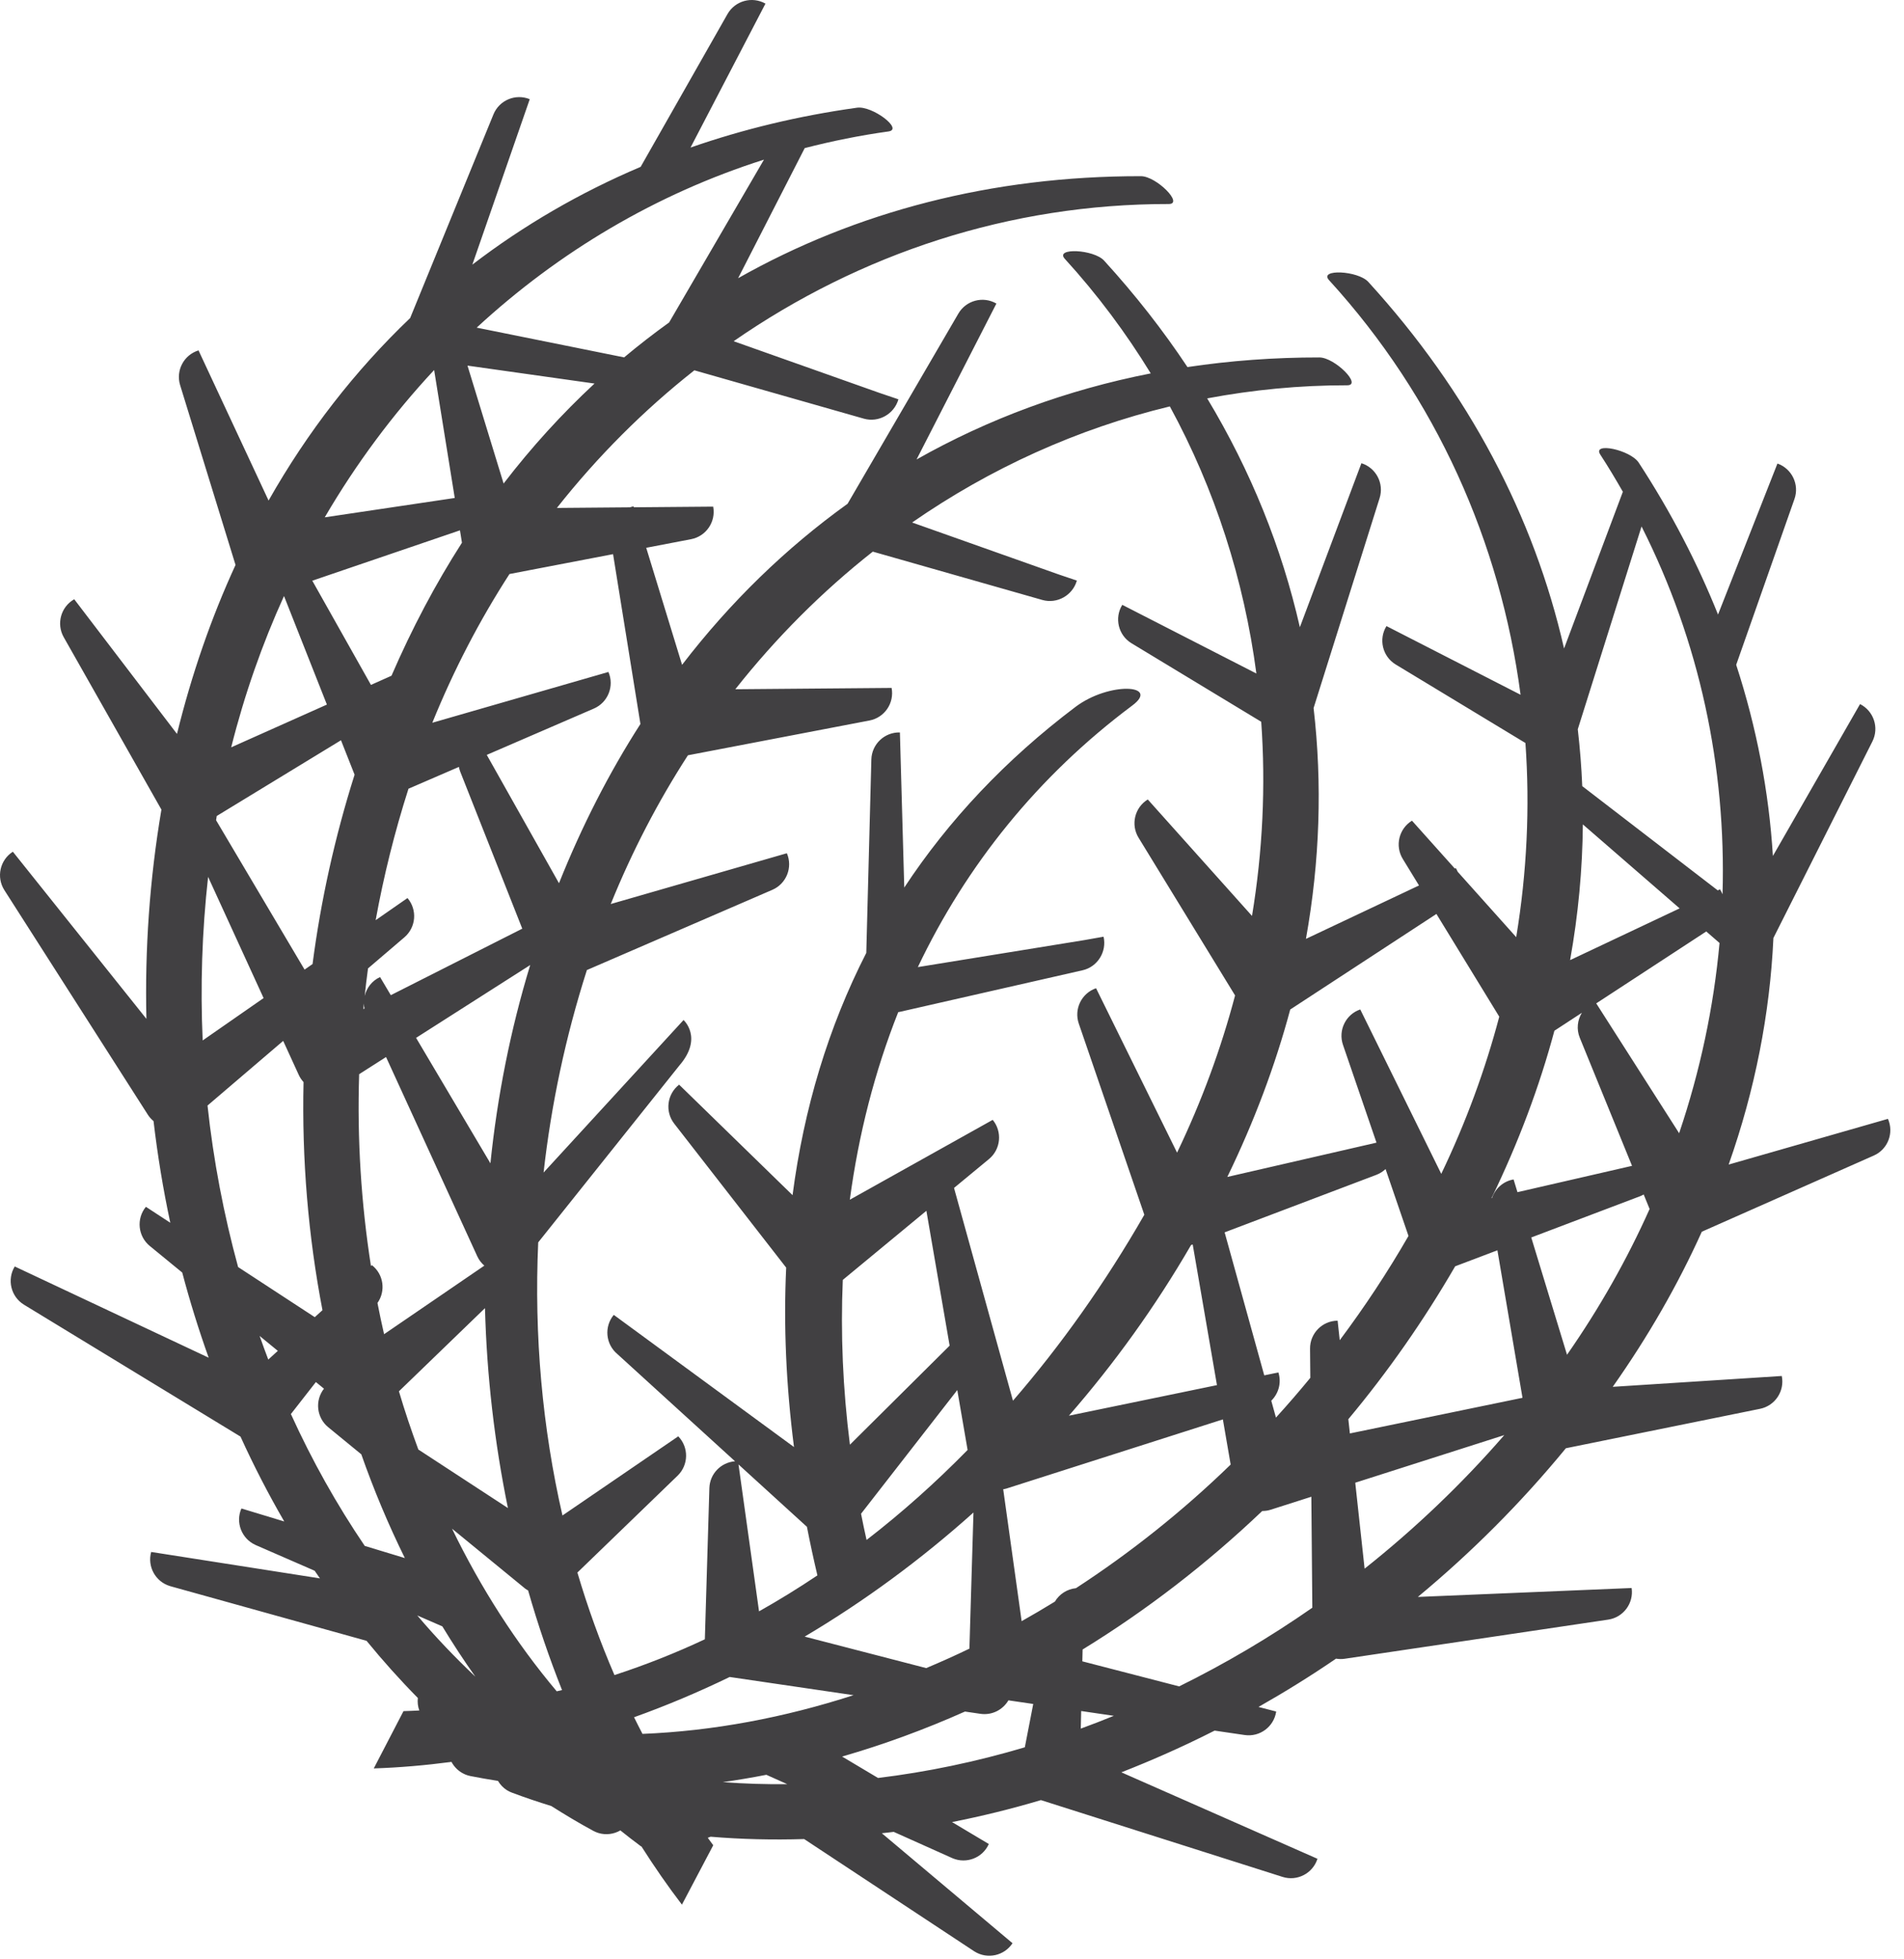 <?xml version="1.0" encoding="utf-8"?>
<!-- Generator: Adobe Illustrator 17.0.2, SVG Export Plug-In . SVG Version: 6.00 Build 0)  -->
<!DOCTYPE svg PUBLIC "-//W3C//DTD SVG 1.1//EN" "http://www.w3.org/Graphics/SVG/1.1/DTD/svg11.dtd">
<svg version="1.1" id="Layer_1" xmlns="http://www.w3.org/2000/svg" xmlns:xlink="http://www.w3.org/1999/xlink" x="0px" y="0px"
	 width="138px" height="142px" viewBox="0 0 138 142" enable-background="new 0 0 138 142" xml:space="preserve">
<path fill="#414042" d="M136.836,81.087l-11.545,3.312c1.906-5.401,2.988-10.907,3.244-16.421l7.174-14.243
	c0.5-0.994,0.102-2.204-0.895-2.709l-6.317,11.009c-0.288-4.66-1.176-9.298-2.66-13.854l4.224-12.017
	c0.369-1.049-0.185-2.2-1.234-2.571l-4.307,10.945c-1.5-3.747-3.411-7.428-5.744-11.004c-0.608-0.935-3.399-1.522-2.789-0.589
	c0.577,0.885,1.116,1.786,1.636,2.695l-4.262,11.357c-2.173-9.558-6.917-18.601-14.187-26.566c-0.75-0.825-3.601-0.954-2.849-0.131
	c7.78,8.524,12.42,18.995,13.884,30.051l-9.719-4.977c-0.587,0.948-0.291,2.192,0.656,2.776l9.415,5.697
	c0.331,4.647,0.109,9.369-0.668,14.071l-4.241-4.738c-0.041-0.09-0.082-0.181-0.138-0.266l-0.07,0.033l-3.106-3.47
	c-0.947,0.581-1.248,1.823-0.666,2.773l1.176,1.922l-8.195,3.871c1.011-5.638,1.191-11.247,0.555-16.73l4.785-15.214
	c0.333-1.062-0.254-2.192-1.319-2.529l-4.461,11.887c-1.309-5.757-3.552-11.325-6.717-16.585c3.305-0.621,6.694-0.953,10.146-0.949
	c1.114,0.002-0.901-2.018-2.014-2.018c-3.275-0.004-6.465,0.234-9.562,0.698c-1.769-2.664-3.784-5.241-6.041-7.714
	c-0.75-0.824-3.6-0.953-2.848-0.13c2.371,2.598,4.44,5.381,6.228,8.302c-6.091,1.194-11.783,3.301-16.974,6.239L72.218,22
	c-0.966-0.56-2.197-0.233-2.758,0.729l-8.028,13.78c-4.482,3.221-8.508,7.13-11.996,11.673L46.837,39.7l3.251-0.623
	c1.095-0.209,1.811-1.269,1.603-2.36l-5.753,0.048l-0.021-0.067c-0.091,0.015-0.175,0.043-0.26,0.069l-5.295,0.045
	c2.957-3.743,6.302-7.089,9.965-9.974l12.283,3.503c1.07,0.306,2.2-0.33,2.506-1.402l-1.35-0.457l-10.593-3.753
	c9.154-6.346,20.008-9.957,31.535-9.943c1.114,0.002-0.9-2.018-2.014-2.018c-10.784-0.014-20.665,2.567-29.196,7.394l4.828-9.43
	c1.983-0.509,4.005-0.92,6.07-1.206c1.104-0.153-1.171-1.875-2.276-1.721c-4.229,0.587-8.259,1.561-12.071,2.888L55.48,0.262
	c-0.969-0.547-2.201-0.21-2.752,0.757l-6.294,11.073c-4.411,1.872-8.493,4.246-12.199,7.087l4.161-11.991
	c-1.036-0.421-2.209,0.072-2.632,1.104l-6.037,14.758c-3.992,3.812-7.437,8.242-10.261,13.226l-5.077-10.882
	c-1.065,0.327-1.662,1.457-1.333,2.521l4.015,13.028c-1.756,3.817-3.176,7.909-4.243,12.246L5.38,43.429
	c-0.97,0.55-1.31,1.781-0.761,2.75l7.08,12.495c-0.857,5.068-1.207,10.151-1.087,15.166L0.932,61.726
	c-0.939,0.601-1.214,1.847-0.614,2.786l10.403,16.282c0.112,0.175,0.253,0.325,0.408,0.456c0.292,2.488,0.696,4.948,1.214,7.366
	l-1.768-1.155c-0.707,0.861-0.579,2.134,0.283,2.839l2.351,1.926c0.554,2.096,1.196,4.154,1.916,6.171L1.069,91.785
	c-0.58,0.952-0.278,2.192,0.673,2.773l15.69,9.557c0.962,2.118,2.023,4.169,3.17,6.151l-3.105-0.942
	c-0.442,1.007,0.012,2.18,1.007,2.637c0.011,0.006,0.024,0.011,0.037,0.018l4.264,1.857c0.125,0.188,0.257,0.369,0.384,0.555
	l-12.232-1.916c-0.295,1.06,0.314,2.159,1.364,2.473c0.013,0.005,0.025,0.008,0.039,0.012l14.207,3.955
	c1.182,1.445,2.421,2.828,3.717,4.142c-0.033,0.311,0.001,0.621,0.107,0.908c-0.382,0.016-0.763,0.038-1.146,0.046l-2.155,4.152
	c1.875-0.061,3.754-0.226,5.633-0.473c0.213,0.399,0.557,0.724,0.99,0.908c0.123,0.054,0.254,0.093,0.393,0.12
	c0.659,0.133,1.323,0.242,1.987,0.349c0.159,0.266,0.375,0.5,0.646,0.672c0.114,0.072,0.237,0.132,0.369,0.181
	c0.939,0.354,1.89,0.67,2.848,0.968c0.997,0.631,2.007,1.239,3.045,1.799c0.124,0.067,0.251,0.119,0.38,0.158
	c0.539,0.163,1.111,0.083,1.583-0.19c0.482,0.382,0.964,0.766,1.461,1.13c0.023,0.017,0.049,0.027,0.073,0.043
	c0.928,1.457,1.9,2.866,2.928,4.207l2.269-4.304c-0.135-0.177-0.264-0.361-0.397-0.541c0.07-0.023,0.138-0.047,0.205-0.077
	c2.239,0.187,4.504,0.238,6.781,0.169l12.308,8.123c0.011,0.007,0.022,0.015,0.033,0.021c0.927,0.586,2.157,0.324,2.761-0.595
	l-9.473-7.971c0.288-0.034,0.575-0.06,0.863-0.099l4.226,1.895c0.013,0.006,0.026,0.011,0.038,0.017
	c1.008,0.427,2.181-0.027,2.628-1.032l-2.666-1.59c2.155-0.427,4.306-0.955,6.443-1.592l17.508,5.564
	c1.062,0.338,2.196-0.248,2.535-1.311l-14.213-6.266c2.282-0.893,4.54-1.898,6.758-3.023l2.174,0.319
	c1.101,0.163,2.127-0.599,2.29-1.702l-1.283-0.332c1.91-1.083,3.787-2.247,5.62-3.5c0.201,0.032,0.406,0.04,0.612,0.01l19.111-2.838
	c1.105-0.164,1.865-1.19,1.701-2.292l-15.495,0.647c3.862-3.202,7.469-6.802,10.73-10.776l14.074-2.858
	c1.09-0.222,1.797-1.287,1.574-2.379l-12.252,0.786c2.573-3.652,4.729-7.41,6.456-11.241l12.464-5.52
	C136.829,83.297,137.286,82.105,136.836,81.087z M57.06,129.304c-1.566,0.016-3.124-0.032-4.67-0.148
	c1.053-0.148,2.105-0.327,3.155-0.531L57.06,129.304z M26.955,91.689l-0.069,0.062c-0.708-4.528-1.007-9.19-0.855-13.902
	l1.949-1.243l6.616,14.45c0.119,0.26,0.296,0.484,0.507,0.67l-7.266,4.968c-0.172-0.749-0.331-1.503-0.479-2.262
	C27.971,93.559,27.805,92.352,26.955,91.689z M33.482,39.331c-1.918,2.99-3.622,6.212-5.107,9.641l-1.489,0.665l-4.251-7.552
	l10.703-3.65L33.482,39.331z M33.26,55.581c0.023,0.116,0.053,0.232,0.098,0.345l4.496,11.377l-9.529,4.82l-0.778-1.313
	c-0.588,0.269-0.976,0.787-1.115,1.371c0.071-0.666,0.151-1.332,0.241-1.998l2.638-2.254c0.847-0.725,0.947-1.998,0.223-2.845
	l-2.307,1.604c0.581-3.195,1.372-6.38,2.379-9.527L33.26,55.581z M35.545,84.309l-5.388-9.092l8.272-5.278
	C36.999,74.627,36.045,79.451,35.545,84.309z M26.372,72.73c0.005,0.12,0.019,0.24,0.046,0.359l-0.08,0.041
	C26.351,72.996,26.358,72.863,26.372,72.73z M20.584,43.196l3.109,7.867l-6.936,3.098C17.717,50.338,19.005,46.673,20.584,43.196z
	 M15.083,63.55l4.022,8.784l-4.415,3.07C14.515,71.491,14.639,67.525,15.083,63.55z M15.661,59.444
	c0.017-0.102,0.032-0.205,0.049-0.307l9.004-5.488l0.986,2.495c-1.434,4.525-2.446,9.122-3.047,13.724l-0.578,0.402L15.661,59.444z
	 M28.914,100.832l6.237-6.028c0.13,4.911,0.696,9.776,1.663,14.489l-6.493-4.242C29.81,103.667,29.336,102.262,28.914,100.832z
	 M38.073,115.138c0.064,0.052,0.136,0.084,0.204,0.127c0.707,2.471,1.529,4.883,2.458,7.219c-0.127,0.031-0.255,0.06-0.383,0.091
	c-2.971-3.529-5.508-7.499-7.59-11.788L38.073,115.138z M34.454,121.514c-1.473-1.392-2.883-2.868-4.21-4.437l1.816,0.791
	C32.819,119.116,33.615,120.334,34.454,121.514z M46.567,125.66c-0.209-0.398-0.411-0.802-0.612-1.206
	c2.341-0.84,4.655-1.814,6.931-2.918l8.978,1.319C56.819,124.486,51.673,125.454,46.567,125.66z M67.144,87.75l1.685,9.773
	l-7.228,7.179c-0.513-4.052-0.682-8.046-0.516-11.944L67.144,87.75z M86.324,90.235l0.122-0.046l1.758,10.195l-10.73,2.215
	C80.769,98.817,83.747,94.682,86.324,90.235z M62.808,111.606c-0.143-0.63-0.275-1.264-0.4-1.901l6.975-8.963l0.748,4.341
	C67.801,107.458,65.355,109.639,62.808,111.606z M58.486,110.653c0.23,1.181,0.484,2.354,0.759,3.52
	c-1.385,0.93-2.797,1.799-4.231,2.606l-1.488-10.646L58.486,110.653z M58.322,118.61c4.297-2.547,8.406-5.563,12.234-8.993
	l-0.294,9.865c-1.035,0.501-2.08,0.966-3.13,1.41L58.322,118.61z M77.984,115.1c-0.637,0.064-1.203,0.426-1.528,0.974
	c-0.796,0.491-1.6,0.962-2.409,1.418l-1.336-9.56c0.078-0.015,0.156-0.028,0.232-0.052l15.69-5.012l0.564,3.273
	C85.709,109.528,81.939,112.523,77.984,115.1z M92.141,101.514c0.526-0.517,0.754-1.298,0.515-2.049l-1.024,0.211L88.76,89.312
	l10.989-4.165c0.259-0.098,0.486-0.244,0.675-0.423l1.662,4.848c-1.519,2.638-3.188,5.158-4.983,7.557l-0.154-1.416
	c-1.114,0.011-2.009,0.92-1.998,2.034l0.019,2.11c-0.809,0.984-1.639,1.944-2.49,2.88L92.141,101.514z M112.662,74.7l1.991-1.301
	c-0.322,0.528-0.404,1.194-0.152,1.81l3.787,9.283l-8.304,1.909l-0.281-0.923c-0.755,0.129-1.332,0.667-1.562,1.346l-0.037,0.009
	C110.053,82.815,111.574,78.759,112.662,74.7z M114.723,59.746l7.015,6.087l-7.939,3.75
	C114.391,66.287,114.696,63.002,114.723,59.746z M97.726,102.853c2.86-3.426,5.455-7.134,7.743-11.08l3.062-1.16l1.818,10.69
	l-12.511,2.583L97.726,102.853z M110.984,89.683l7.912-2.998c0.084-0.032,0.16-0.077,0.237-0.118l0.429,1.052
	c-1.628,3.643-3.628,7.182-5.986,10.565L110.984,89.683z M115.694,72.718l7.974-5.212l0.962,0.835
	c-0.422,4.642-1.402,9.269-2.928,13.787L115.694,72.718z M118.978,38.155c4.212,8.334,6.139,17.462,5.869,26.64l-0.014-0.011
	c-0.047-0.113-0.102-0.225-0.172-0.332l-0.161,0.076l-9.82-7.555c-0.057-1.381-0.166-2.755-0.324-4.122L118.978,38.155z
	 M104.11,66.237l4.555,7.444c-1.019,3.858-2.422,7.673-4.204,11.392L98.59,73.157c-1.054,0.361-1.614,1.51-1.253,2.565l2.43,7.089
	l-10.813,2.486c1.95-4.019,3.472-8.075,4.56-12.134L104.11,66.237z M63.259,39.978l12.285,3.502c1.071,0.306,2.201-0.33,2.506-1.402
	l-1.349-0.457l-10.592-3.754c5.657-3.922,11.965-6.793,18.68-8.413c3.279,6.024,5.375,12.58,6.272,19.358l-9.72-4.977
	c-0.586,0.948-0.291,2.192,0.656,2.776l9.415,5.698c0.331,4.647,0.109,9.368-0.668,14.071l-7.555-8.44
	c-0.949,0.581-1.249,1.823-0.667,2.773l6.995,11.43c-1.019,3.858-2.422,7.674-4.205,11.393l-5.871-11.916
	c-1.053,0.362-1.613,1.51-1.252,2.563l4.75,13.854c-2.824,4.92-6.019,9.432-9.521,13.477l-4.272-15.42l2.533-2.093
	c0.86-0.71,0.979-1.983,0.271-2.841l-10.356,5.788c0.637-4.743,1.805-9.301,3.508-13.596c0.028-0.005,0.057-0.007,0.085-0.013
	l13.274-3.02c1.086-0.244,1.773-1.346,1.524-2.433l-1.402,0.248l-12.059,1.955c3.506-7.362,8.681-13.833,15.545-18.96
	c2.042-1.524-1.679-1.739-4.123,0.105c-5.066,3.824-9.193,8.214-12.407,13.091l-0.316-11.243c-1.116-0.027-2.039,0.85-2.069,1.963
	l-0.367,14.014c-2.75,5.383-4.521,11.265-5.344,17.558l-8.222-8.008c-0.878,0.685-1.039,1.951-0.351,2.83l8.111,10.43
	c-0.197,4.183-0.006,8.525,0.566,13.003l-13.062-9.579c-0.713,0.857-0.593,2.131,0.263,2.841l8.526,7.769
	c-1.014,0.079-1.829,0.902-1.86,1.943l-0.328,10.958c-2.141,1.005-4.328,1.87-6.552,2.593c-1.034-2.395-1.932-4.877-2.686-7.43
	l7.263-7.02c0.801-0.774,0.822-2.052,0.048-2.852l-8.393,5.737c-1.454-6.337-2.061-13.021-1.758-19.793l10.23-12.817
	c1.742-2.015,0.304-3.297,0.304-3.297L39.399,84.977c0.55-4.915,1.591-9.839,3.139-14.675l13.44-5.813
	c1.023-0.442,1.494-1.631,1.053-2.652l-12.764,3.68c1.55-3.822,3.426-7.428,5.593-10.779l13.161-2.522
	c1.095-0.209,1.81-1.268,1.602-2.36l-11.328,0.095C56.253,46.208,59.597,42.863,63.259,39.978z M44.434,40.161l1.983,12.309
	c-2.269,3.536-4.244,7.392-5.902,11.54l-5.235-9.301l7.765-3.358c1.022-0.443,1.494-1.631,1.053-2.652l-12.764,3.681
	c1.55-3.822,3.426-7.428,5.593-10.779L44.434,40.161z M36.501,35.043l-2.618-8.545l9.207,1.299
	C40.724,29.994,38.521,32.411,36.501,35.043z M48.497,23.37c-1.115,0.802-2.203,1.644-3.261,2.531L34.55,23.745
	c5.961-5.503,13.015-9.694,20.822-12.176L48.497,23.37z M31.466,26.816l1.494,9.274l-9.423,1.403
	C25.806,33.613,28.466,30.033,31.466,26.816z M15.041,80.122l5.484-4.686l1.135,2.479c0.086,0.188,0.205,0.356,0.34,0.507
	c-0.127,5.621,0.342,11.175,1.372,16.53l-0.557,0.507l-5.557-3.632C16.224,88.039,15.471,84.122,15.041,80.122z M20.137,97.901
	l-0.693,0.631c-0.216-0.566-0.424-1.138-0.626-1.712L20.137,97.901z M21.084,102.48l1.811-2.319l0.586,0.48
	c-0.67,0.859-0.538,2.102,0.311,2.796l2.395,1.962c0.91,2.591,1.965,5.102,3.156,7.519l-2.907-0.882
	C24.413,109.053,22.618,105.856,21.084,102.48z M61.034,127.302c3.007-0.867,5.984-1.958,8.906-3.261l1.118,0.164
	c0.837,0.123,1.628-0.288,2.031-0.977l1.799,0.264l-0.609,3.139c-3.526,1.05-7.088,1.791-10.639,2.224L61.034,127.302z
	 M78.334,125.278l0.029-1.275l2.367,0.348C79.935,124.675,79.136,124.985,78.334,125.278z M78.447,120.402l0.02-0.858
	c4.606-2.827,8.984-6.194,13.018-10.037c0.203-0.001,0.406-0.026,0.604-0.09l2.956-0.944l0.071,8.043
	c-3.103,2.164-6.337,4.064-9.653,5.702L78.447,120.402z M98.905,113.686l-0.678-6.229l10.802-3.451
	C105.926,107.581,102.522,110.813,98.905,113.686z"/>
</svg>
